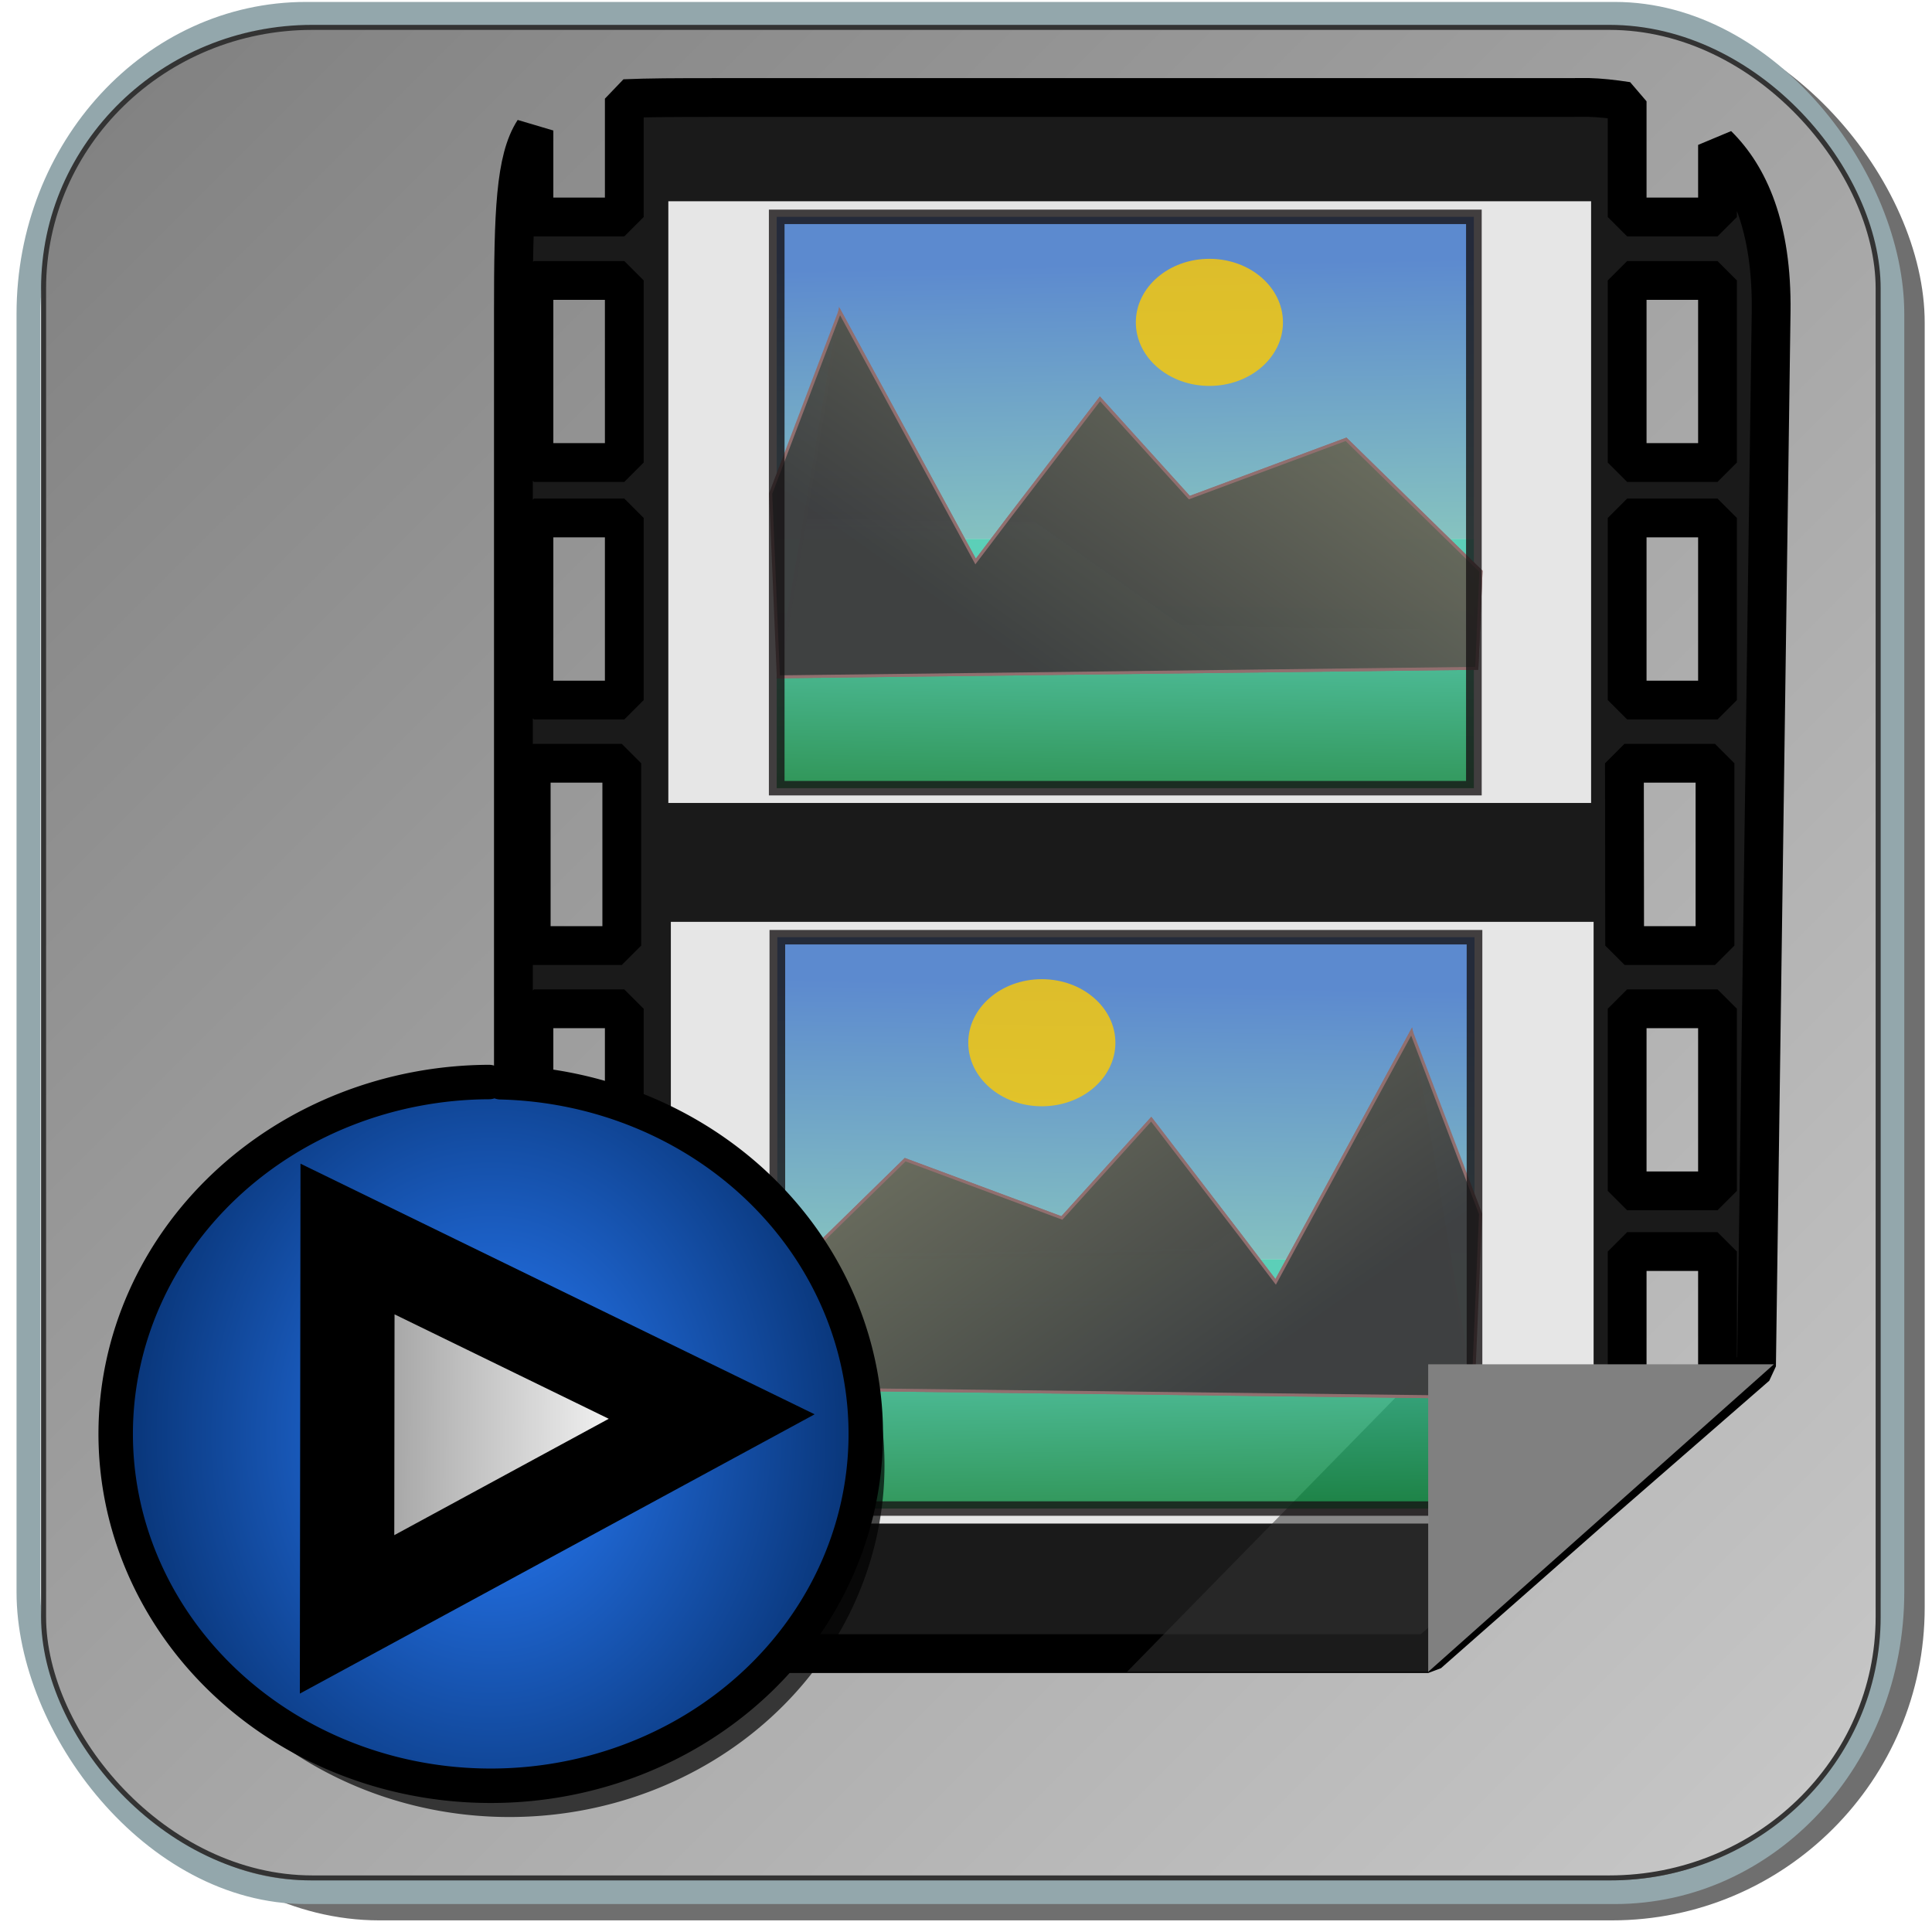 <?xml version="1.0" encoding="UTF-8" standalone="no"?>
<svg
   xmlns:osb="http://www.openswatchbook.org/uri/2009/osb"
   xmlns:dc="http://purl.org/dc/elements/1.1/"
   xmlns:cc="http://creativecommons.org/ns#"
   xmlns:rdf="http://www.w3.org/1999/02/22-rdf-syntax-ns#"
   xmlns:svg="http://www.w3.org/2000/svg"
   xmlns="http://www.w3.org/2000/svg"
   xmlns:xlink="http://www.w3.org/1999/xlink"
   xmlns:sodipodi="http://sodipodi.sourceforge.net/DTD/sodipodi-0.dtd"
   xmlns:inkscape="http://www.inkscape.org/namespaces/inkscape"
   inkscape:export-ydpi="72"
   inkscape:export-xdpi="72"
   inkscape:export-filename="H:\BeanzMaster\Documents\Projets\Lazarus\Components\BZScene\Resources\icons\TBZSlideShow.png"
   sodipodi:docname="TBZSlideShow_Icons.svg"
   inkscape:version="1.0 (4035a4fb49, 2020-05-01)"
   id="svg8"
   version="1.1"
   viewBox="0 0 8.467 8.467"
   height="32"
   width="32">
  <defs
     id="defs2">
    <linearGradient
       id="linearGradient3440"
       inkscape:collect="always">
      <stop
         id="stop3436"
         offset="0"
         style="stop-color:#999999;stop-opacity:1" />
      <stop
         id="stop3438"
         offset="1"
         style="stop-color:#ffffff;stop-opacity:1" />
    </linearGradient>
    <linearGradient
       id="linearGradient3432"
       inkscape:collect="always">
      <stop
         id="stop3428"
         offset="0"
         style="stop-color:#2a7fff;stop-opacity:1" />
      <stop
         id="stop3430"
         offset="1"
         style="stop-color:#002255;stop-opacity:1" />
    </linearGradient>
    <linearGradient
       inkscape:collect="always"
       id="linearGradient4959">
      <stop
         style="stop-color:#808080;stop-opacity:1"
         offset="0"
         id="stop4955" />
      <stop
         style="stop-color:#c8c8c8;stop-opacity:1"
         offset="1"
         id="stop4957" />
    </linearGradient>
    <linearGradient
       id="linearGradient17667"
       inkscape:collect="always">
      <stop
         id="stop17663"
         offset="0"
         style="stop-color:#1f241c;stop-opacity:1;" />
      <stop
         id="stop17665"
         offset="1"
         style="stop-color:#536c67;stop-opacity:1" />
    </linearGradient>
    <linearGradient
       osb:paint="gradient"
       id="linearGradient17657">
      <stop
         id="stop17653"
         offset="0"
         style="stop-color:#1f241c;stop-opacity:1;" />
      <stop
         id="stop17655"
         offset="1"
         style="stop-color:#1f241c;stop-opacity:0;" />
    </linearGradient>
    <marker
       inkscape:isstock="true"
       orient="auto"
       refY="0"
       refX="0"
       id="InfiniteLineEnd"
       inkscape:stockid="InfiniteLineEnd"
       style="overflow:visible">
      <g
         style="fill:#000000"
         id="g4813">
        <circle
           cx="3"
           cy="0"
           r="0.8"
           id="circle4807" />
        <circle
           cx="6.5"
           cy="0"
           r="0.8"
           id="circle4809" />
        <circle
           cx="10"
           cy="0"
           r="0.8"
           id="circle4811" />
      </g>
    </marker>
    <marker
       inkscape:isstock="true"
       style="overflow:visible"
       id="marker15942"
       refX="0"
       refY="0"
       orient="auto"
       inkscape:stockid="Arrow1Lstart">
      <path
         inkscape:connector-curvature="0"
         transform="matrix(0.8,0,0,0.8,10,0)"
         style="fill:#ffffff;fill-opacity:1;fill-rule:evenodd;stroke:#ffffff;stroke-width:1pt;stroke-opacity:1"
         d="M 0,0 5,-5 -12.5,0 5,5 Z"
         id="path15940" />
    </marker>
    <marker
       inkscape:isstock="true"
       style="overflow:visible"
       id="marker12931"
       refX="0"
       refY="0"
       orient="auto"
       inkscape:stockid="Arrow1Lstart">
      <path
         inkscape:connector-curvature="0"
         transform="matrix(0.8,0,0,0.8,10,0)"
         style="fill:#93a7ac;fill-opacity:1;fill-rule:evenodd;stroke:#f2f8f8;stroke-width:1pt;stroke-opacity:1"
         d="M 0,0 5,-5 -12.5,0 5,5 Z"
         id="path12929" />
    </marker>
    <marker
       inkscape:stockid="TriangleInL"
       orient="auto"
       refY="0.0"
       refX="0.0"
       id="marker6529"
       style="overflow:visible"
       inkscape:isstock="true">
      <path
         id="path6527"
         d="M 5.77,0.0 L -2.88,5.0 L -2.88,-5.0 L 5.77,0.0 z "
         style="fill-rule:evenodd;stroke:#000000;stroke-width:1pt;stroke-opacity:1;fill:#000000;fill-opacity:1"
         transform="scale(-0.8)" />
    </marker>
    <marker
       inkscape:isstock="true"
       style="overflow:visible"
       id="marker5721"
       refX="0.0"
       refY="0.0"
       orient="auto"
       inkscape:stockid="TriangleInM">
      <path
         transform="scale(-0.4)"
         style="fill-rule:evenodd;stroke:#000000;stroke-width:1pt;stroke-opacity:1;fill:#000000;fill-opacity:1"
         d="M 5.77,0.0 L -2.88,5.0 L -2.88,-5.0 L 5.77,0.0 z "
         id="path5719" />
    </marker>
    <marker
       inkscape:isstock="true"
       style="overflow:visible"
       id="TriangleInM"
       refX="0.0"
       refY="0.0"
       orient="auto"
       inkscape:stockid="TriangleInM">
      <path
         transform="scale(-0.4)"
         style="fill-rule:evenodd;stroke:#000000;stroke-width:1pt;stroke-opacity:1;fill:#000000;fill-opacity:1"
         d="M 5.77,0.0 L -2.88,5.0 L -2.88,-5.0 L 5.77,0.0 z "
         id="path4708" />
    </marker>
    <marker
       inkscape:isstock="true"
       style="overflow:visible;"
       id="Arrow1Mend"
       refX="0.0"
       refY="0.0"
       orient="auto"
       inkscape:stockid="Arrow1Mend">
      <path
         transform="scale(0.4) rotate(180) translate(10,0)"
         style="fill-rule:evenodd;stroke:#000000;stroke-width:1pt;stroke-opacity:1;fill:#000000;fill-opacity:1"
         d="M 0.0,0.0 L 5.0,-5.0 L -12.5,0.0 L 5.0,5.0 L 0.0,0.0 z "
         id="path4581" />
    </marker>
    <marker
       inkscape:isstock="true"
       style="overflow:visible"
       id="marker4835"
       refX="0.0"
       refY="0.0"
       orient="auto"
       inkscape:stockid="Arrow1Lstart">
      <path
         transform="scale(0.8) translate(12.5,0)"
         style="fill-rule:evenodd;stroke:#000000;stroke-width:1pt;stroke-opacity:1;fill:#000000;fill-opacity:1"
         d="M 0.0,0.0 L 5.0,-5.0 L -12.5,0.0 L 5.0,5.0 L 0.0,0.0 z "
         id="path4572" />
    </marker>
    <marker
       inkscape:stockid="EmptyDiamondS"
       orient="auto"
       refY="0"
       refX="0"
       id="marker8569"
       style="overflow:visible"
       inkscape:isstock="true">
      <path
         inkscape:connector-curvature="0"
         id="path8567"
         d="M 0,-7.071 -7.071,0 0,7.071 7.071,0 Z"
         style="fill:#ffffff;fill-rule:evenodd;stroke:#000000;stroke-width:1pt;stroke-opacity:1"
         transform="scale(0.2)" />
    </marker>
    <marker
       inkscape:stockid="Arrow2Sstart"
       orient="auto"
       refY="0"
       refX="0"
       id="marker8439"
       style="overflow:visible"
       inkscape:isstock="true">
      <path
         inkscape:connector-curvature="0"
         id="path8437"
         style="fill:#000000;fill-opacity:1;fill-rule:evenodd;stroke:#000000;stroke-width:0.625;stroke-linejoin:round;stroke-opacity:1"
         d="M 8.719,4.034 -2.207,0.016 8.719,-4.002 c -1.745,2.372 -1.735,5.617 -6e-7,8.035 z"
         transform="matrix(0.3,0,0,0.3,-0.69,0)" />
    </marker>
    <marker
       inkscape:isstock="true"
       style="overflow:visible"
       id="Tail"
       refX="0"
       refY="0"
       orient="auto"
       inkscape:stockid="Tail">
      <g
         style="fill:#ff7f2a;fill-opacity:1;stroke:#ff7f2a;stroke-opacity:1"
         transform="scale(-1.2)"
         id="g5711">
        <path
           inkscape:connector-curvature="0"
           style="fill:#ff7f2a;fill-opacity:1;fill-rule:evenodd;stroke:#ff7f2a;stroke-width:0.8;stroke-linecap:round;stroke-opacity:1"
           d="M -3.805,-3.959 0.544,0"
           id="path5699" />
        <path
           inkscape:connector-curvature="0"
           style="fill:#ff7f2a;fill-opacity:1;fill-rule:evenodd;stroke:#ff7f2a;stroke-width:0.8;stroke-linecap:round;stroke-opacity:1"
           d="M -1.287,-3.959 3.062,0"
           id="path5701" />
        <path
           inkscape:connector-curvature="0"
           style="fill:#ff7f2a;fill-opacity:1;fill-rule:evenodd;stroke:#ff7f2a;stroke-width:0.8;stroke-linecap:round;stroke-opacity:1"
           d="M 1.305,-3.959 5.654,0"
           id="path5703" />
        <path
           inkscape:connector-curvature="0"
           style="fill:#ff7f2a;fill-opacity:1;fill-rule:evenodd;stroke:#ff7f2a;stroke-width:0.8;stroke-linecap:round;stroke-opacity:1"
           d="M -3.805,4.178 0.544,0.22"
           id="path5705" />
        <path
           inkscape:connector-curvature="0"
           style="fill:#ff7f2a;fill-opacity:1;fill-rule:evenodd;stroke:#ff7f2a;stroke-width:0.8;stroke-linecap:round;stroke-opacity:1"
           d="M -1.287,4.178 3.062,0.22"
           id="path5707" />
        <path
           inkscape:connector-curvature="0"
           style="fill:#ff7f2a;fill-opacity:1;fill-rule:evenodd;stroke:#ff7f2a;stroke-width:0.8;stroke-linecap:round;stroke-opacity:1"
           d="M 1.305,4.178 5.654,0.22"
           id="path5709" />
      </g>
    </marker>
    <marker
       inkscape:isstock="true"
       style="overflow:visible"
       id="marker7903"
       refX="0"
       refY="0"
       orient="auto"
       inkscape:stockid="Arrow2Mstart">
      <path
         inkscape:connector-curvature="0"
         transform="scale(0.6)"
         d="M 8.719,4.034 -2.207,0.016 8.719,-4.002 c -1.745,2.372 -1.735,5.617 -6e-7,8.035 z"
         style="fill:#ff7f2a;fill-opacity:1;fill-rule:evenodd;stroke:#ff7f2a;stroke-width:0.625;stroke-linejoin:round;stroke-opacity:1"
         id="path7901" />
    </marker>
    <marker
       inkscape:isstock="true"
       style="overflow:visible"
       id="Arrow2Lend"
       refX="0"
       refY="0"
       orient="auto"
       inkscape:stockid="Arrow2Lend">
      <path
         inkscape:connector-curvature="0"
         transform="matrix(-1.1,0,0,-1.1,-1.1,0)"
         d="M 8.719,4.034 -2.207,0.016 8.719,-4.002 c -1.745,2.372 -1.735,5.617 -6e-7,8.035 z"
         style="fill:#ff7f2a;fill-opacity:1;fill-rule:evenodd;stroke:#ff7f2a;stroke-width:0.625;stroke-linejoin:round;stroke-opacity:1"
         id="path5684" />
    </marker>
    <marker
       inkscape:isstock="true"
       style="overflow:visible"
       id="Arrow1Sstart"
       refX="0"
       refY="0"
       orient="auto"
       inkscape:stockid="Arrow1Sstart">
      <path
         inkscape:connector-curvature="0"
         transform="matrix(0.2,0,0,0.2,1.2,0)"
         style="fill:#ff7f2a;fill-opacity:1;fill-rule:evenodd;stroke:#ff7f2a;stroke-width:1pt;stroke-opacity:1"
         d="M 0,0 5,-5 -12.5,0 5,5 Z"
         id="path5675" />
    </marker>
    <marker
       inkscape:isstock="true"
       style="overflow:visible"
       id="Arrow1Send"
       refX="0"
       refY="0"
       orient="auto"
       inkscape:stockid="Arrow1Send">
      <path
         inkscape:connector-curvature="0"
         transform="matrix(-0.2,0,0,-0.2,-1.2,0)"
         style="fill:#ff7f2a;fill-opacity:1;fill-rule:evenodd;stroke:#ff7f2a;stroke-width:1pt;stroke-opacity:1"
         d="M 0,0 5,-5 -12.5,0 5,5 Z"
         id="path5678" />
    </marker>
    <marker
       inkscape:isstock="true"
       style="overflow:visible"
       id="marker7515"
       refX="0"
       refY="0"
       orient="auto"
       inkscape:stockid="Arrow2Mstart">
      <path
         inkscape:connector-curvature="0"
         transform="scale(0.6)"
         d="M 8.719,4.034 -2.207,0.016 8.719,-4.002 c -1.745,2.372 -1.735,5.617 -6e-7,8.035 z"
         style="fill:#ff7f2a;fill-opacity:1;fill-rule:evenodd;stroke:#ff7f2a;stroke-width:0.625;stroke-linejoin:round;stroke-opacity:1"
         id="path7513" />
    </marker>
    <marker
       inkscape:isstock="true"
       style="overflow:visible"
       id="Arrow2Send"
       refX="0"
       refY="0"
       orient="auto"
       inkscape:stockid="Arrow2Send">
      <path
         inkscape:connector-curvature="0"
         transform="matrix(-0.3,0,0,-0.3,0.69,0)"
         d="M 8.719,4.034 -2.207,0.016 8.719,-4.002 c -1.745,2.372 -1.735,5.617 -6e-7,8.035 z"
         style="fill:#ff7f2a;fill-opacity:1;fill-rule:evenodd;stroke:#ff7f2a;stroke-width:0.625;stroke-linejoin:round;stroke-opacity:1"
         id="path5696" />
    </marker>
    <marker
       inkscape:isstock="true"
       style="overflow:visible"
       id="marker7383"
       refX="0"
       refY="0"
       orient="auto"
       inkscape:stockid="Arrow1Mstart">
      <path
         inkscape:connector-curvature="0"
         transform="matrix(0.4,0,0,0.4,4,0)"
         style="fill:#ff7f2a;fill-opacity:1;fill-rule:evenodd;stroke:#ff7f2a;stroke-width:1pt;stroke-opacity:1"
         d="M 0,0 5,-5 -12.5,0 5,5 Z"
         id="path7381" />
    </marker>
    <marker
       inkscape:isstock="true"
       style="overflow:visible"
       id="Arrow1Mstart"
       refX="0"
       refY="0"
       orient="auto"
       inkscape:stockid="Arrow1Mstart">
      <path
         inkscape:connector-curvature="0"
         transform="matrix(0.4,0,0,0.4,4,0)"
         style="fill:#ff7f2a;fill-opacity:1;fill-rule:evenodd;stroke:#ff7f2a;stroke-width:1pt;stroke-opacity:1"
         d="M 0,0 5,-5 -12.5,0 5,5 Z"
         id="path5669" />
    </marker>
    <marker
       inkscape:isstock="true"
       style="overflow:visible"
       id="marker7275"
       refX="0"
       refY="0"
       orient="auto"
       inkscape:stockid="Arrow1Lend">
      <path
         inkscape:connector-curvature="0"
         transform="matrix(-0.8,0,0,-0.8,-10,0)"
         style="fill:#ff7f2a;fill-opacity:1;fill-rule:evenodd;stroke:#ff7f2a;stroke-width:1pt;stroke-opacity:1"
         d="M 0,0 5,-5 -12.5,0 5,5 Z"
         id="path7273" />
    </marker>
    <marker
       inkscape:isstock="true"
       style="overflow:visible"
       id="Arrow2Mstart"
       refX="0"
       refY="0"
       orient="auto"
       inkscape:stockid="Arrow2Mstart">
      <path
         inkscape:connector-curvature="0"
         transform="scale(0.6)"
         d="M 8.719,4.034 -2.207,0.016 8.719,-4.002 c -1.745,2.372 -1.735,5.617 -6e-7,8.035 z"
         style="fill:#000000;fill-opacity:1;fill-rule:evenodd;stroke:#000000;stroke-width:0.625;stroke-linejoin:round;stroke-opacity:1"
         id="path5687" />
    </marker>
    <marker
       inkscape:isstock="true"
       style="overflow:visible"
       id="Arrow2Mend"
       refX="0"
       refY="0"
       orient="auto"
       inkscape:stockid="Arrow2Mend">
      <path
         inkscape:connector-curvature="0"
         transform="scale(-0.6)"
         d="M 8.719,4.034 -2.207,0.016 8.719,-4.002 c -1.745,2.372 -1.735,5.617 -6e-7,8.035 z"
         style="fill:#4b3145;fill-opacity:0.5;fill-rule:evenodd;stroke:#4b3145;stroke-width:0.625;stroke-linejoin:round;stroke-opacity:0.5"
         id="path5690" />
    </marker>
    <marker
       inkscape:isstock="true"
       style="overflow:visible"
       id="Arrow1Lend"
       refX="0"
       refY="0"
       orient="auto"
       inkscape:stockid="Arrow1Lend">
      <path
         inkscape:connector-curvature="0"
         transform="matrix(-0.8,0,0,-0.8,-10,0)"
         style="fill:#4b3145;fill-opacity:0.5;fill-rule:evenodd;stroke:#4b3145;stroke-width:1pt;stroke-opacity:0.5"
         d="M 0,0 5,-5 -12.5,0 5,5 Z"
         id="path5666" />
    </marker>
    <linearGradient
       gradientTransform="translate(0.465,-1.55)"
       gradientUnits="userSpaceOnUse"
       y2="2.452"
       x2="2.817"
       y1="6.1"
       x1="6.705"
       id="linearGradient17691"
       xlink:href="#linearGradient17667"
       inkscape:collect="always" />
    <linearGradient
       gradientTransform="matrix(1.026,0,0,1.035,-0.131,-0.206)"
       gradientUnits="userSpaceOnUse"
       y2="8.068"
       x2="8.008"
       y1="0.418"
       x1="0.438"
       id="linearGradient4943"
       xlink:href="#linearGradient4959"
       inkscape:collect="always" />
    <linearGradient
       gradientTransform="matrix(0.934,0,0,0.934,0.202,0.213)"
       gradientUnits="userSpaceOnUse"
       y2="4.878"
       x2="1.264"
       y1="0.998"
       x1="1.338"
       id="linearGradient3864"
       xlink:href="#linearGradient3862"
       inkscape:collect="always" />
    <linearGradient
       id="linearGradient3862"
       inkscape:collect="always">
      <stop
         id="stop3858"
         offset="0"
         style="stop-color:#3771c8;stop-opacity:1;" />
      <stop
         id="stop3860"
         offset="1"
         style="stop-color:#87deaa;stop-opacity:1" />
    </linearGradient>
    <linearGradient
       gradientTransform="matrix(0.929,0,0,0.934,0.209,0.011)"
       gradientUnits="userSpaceOnUse"
       y2="4.165"
       x2="3.122"
       y1="6.06"
       x1="3.152"
       id="linearGradient3874"
       xlink:href="#linearGradient3872"
       inkscape:collect="always" />
    <linearGradient
       id="linearGradient3872"
       inkscape:collect="always">
      <stop
         id="stop3868"
         offset="0"
         style="stop-color:#008033;stop-opacity:1" />
      <stop
         id="stop3870"
         offset="1"
         style="stop-color:#37c8ab;stop-opacity:1" />
    </linearGradient>
    <linearGradient
       gradientTransform="matrix(0.934,0,0,0.934,0.202,0.213)"
       gradientUnits="userSpaceOnUse"
       y2="10.81"
       x2="3.538"
       y1="-1.5"
       x1="3.3"
       id="linearGradient3886"
       xlink:href="#linearGradient3884"
       inkscape:collect="always" />
    <linearGradient
       id="linearGradient3884"
       inkscape:collect="always">
      <stop
         id="stop3880"
         offset="0"
         style="stop-color:#6c5353;stop-opacity:1;" />
      <stop
         id="stop3882"
         offset="1"
         style="stop-color:#6c5353;stop-opacity:0;" />
    </linearGradient>
    <linearGradient
       gradientTransform="matrix(0.934,0,0,0.934,0.202,0.213)"
       y2="4.506"
       x2="4.222"
       y1="-3.789"
       x1="-2.111"
       gradientUnits="userSpaceOnUse"
       id="linearGradient3890"
       xlink:href="#linearGradient3896"
       inkscape:collect="always" />
    <linearGradient
       inkscape:collect="always"
       id="linearGradient3896">
      <stop
         style="stop-color:#c6cb9b;stop-opacity:1"
         offset="0"
         id="stop3892" />
      <stop
         style="stop-color:#3d3f40;stop-opacity:0.976"
         offset="1"
         id="stop3894" />
    </linearGradient>
    <linearGradient
       y2="4.878"
       x2="1.264"
       y1="0.998"
       x1="1.338"
       gradientTransform="matrix(0.934,0,0,0.934,0.202,0.213)"
       gradientUnits="userSpaceOnUse"
       id="linearGradient3301"
       xlink:href="#linearGradient3862"
       inkscape:collect="always" />
    <linearGradient
       y2="4.165"
       x2="3.122"
       y1="6.06"
       x1="3.152"
       gradientTransform="matrix(0.929,0,0,0.934,0.209,0.011)"
       gradientUnits="userSpaceOnUse"
       id="linearGradient3303"
       xlink:href="#linearGradient3872"
       inkscape:collect="always" />
    <linearGradient
       y2="10.81"
       x2="3.538"
       y1="-1.5"
       x1="3.3"
       gradientTransform="matrix(0.934,0,0,0.934,0.202,0.213)"
       gradientUnits="userSpaceOnUse"
       id="linearGradient3305"
       xlink:href="#linearGradient3884"
       inkscape:collect="always" />
    <linearGradient
       y2="4.506"
       x2="4.222"
       y1="-3.789"
       x1="-2.111"
       gradientTransform="matrix(0.934,0,0,0.934,0.202,0.213)"
       gradientUnits="userSpaceOnUse"
       id="linearGradient3307"
       xlink:href="#linearGradient3896"
       inkscape:collect="always" />
    <filter
       id="filter3361"
       inkscape:label="Color Shift"
       style="color-interpolation-filters:sRGB;">
      <feColorMatrix
         id="feColorMatrix3357"
         result="color1"
         values="154"
         type="hueRotate" />
      <feColorMatrix
         id="feColorMatrix3359"
         result="color2"
         values="0.781"
         type="saturate" />
    </filter>
    <radialGradient
       gradientUnits="userSpaceOnUse"
       gradientTransform="matrix(1.112,0.008,-0.01,1.341,-0.177,-2.16)"
       r="1.819"
       fy="6.284"
       fx="2.151"
       cy="6.284"
       cx="2.151"
       id="radialGradient3434"
       xlink:href="#linearGradient3432"
       inkscape:collect="always" />
    <linearGradient
       gradientTransform="matrix(1.134,0,0,0.737,-0.485,1.63)"
       gradientUnits="userSpaceOnUse"
       y2="6.225"
       x2="2.951"
       y1="6.222"
       x1="1.779"
       id="linearGradient3442"
       xlink:href="#linearGradient3440"
       inkscape:collect="always" />
  </defs>
  <sodipodi:namedview
     inkscape:document-rotation="0"
     guidetolerance="3"
     objecttolerance="3"
     inkscape:window-maximized="1"
     inkscape:window-y="-8"
     inkscape:window-x="-8"
     inkscape:window-height="1017"
     inkscape:window-width="1920"
     units="px"
     showgrid="false"
     inkscape:current-layer="layer2"
     inkscape:document-units="mm"
     inkscape:cy="15.920538"
     inkscape:cx="16.078072"
     inkscape:zoom="26.025321"
     inkscape:pageshadow="2"
     inkscape:pageopacity="0.0"
     borderopacity="1.0"
     bordercolor="#666666"
     pagecolor="#ffffff"
     id="base" />
  <g
     sodipodi:insensitive="true"
     transform="translate(0,-288.533)"
     id="layer1"
     inkscape:groupmode="layer"
     inkscape:label="Calque 1">
    <rect
       ry="1.371"
       y="288.576"
       x="0.292"
       height="8.373"
       width="8.143"
       id="rect4935-0"
       style="opacity:1;fill:#333333;fill-opacity:0.704;stroke:none;stroke-width:0.022;stroke-miterlimit:4;stroke-dasharray:none;stroke-opacity:1" />
    <rect
       rx="1.216"
       ry="1.314"
       y="288.594"
       x="0.125"
       height="8.231"
       width="8.168"
       id="rect10434"
       style="opacity:1;fill:none;fill-opacity:1;stroke:#93a7ac;stroke-width:0.105;stroke-linecap:square;stroke-linejoin:miter;stroke-miterlimit:4;stroke-dasharray:none;stroke-dashoffset:0;stroke-opacity:1;paint-order:markers stroke fill" />
  </g>
  <g
     sodipodi:insensitive="true"
     inkscape:label="Calque 3"
     id="layer3"
     inkscape:groupmode="layer">
    <rect
       rx="1.178"
       ry="1.144"
       y="0.12"
       x="0.191"
       height="8.11"
       width="8.04"
       id="rect4935"
       style="opacity:1;fill:url(#linearGradient4943);fill-opacity:1;stroke:#333333;stroke-width:0.022;stroke-miterlimit:4;stroke-dasharray:none;stroke-opacity:1" />
  </g>
  <g
     inkscape:label="Calque 2"
     id="layer2"
     inkscape:groupmode="layer">
    <path
       d="m 6.961,0.427 c -0.034,-4.8013e-4 -0.06,4.0011e-4 -0.077,4.0011e-4 h -3.757 c -0.161,0 -0.284,3.6009e-4 -0.391,0.005 V 0.951 H 2.34 V 0.572 C 2.258,0.698 2.25,0.931 2.25,1.367 v 4.94 c 0,0.469 0.005,0.704 0.09,0.823 V 6.573 h 0.396 v 0.674 c 0.107,0.002 0.231,0 0.391,0 H 6.259 L 7.011,6.585 7.698,5.987 7.762,1.367 C 7.767,0.996 7.665,0.771 7.527,0.635 V 0.951 H 7.131 V 0.444 C 7.067,0.434 7.007,0.428 6.961,0.427 Z M 2.34,1.229 H 2.736 V 2.027 H 2.34 Z m 4.791,0 H 7.527 V 2.027 H 7.131 Z M 2.34,2.27 H 2.736 V 3.068 H 2.34 Z m 4.791,0 H 7.527 V 3.068 H 7.131 Z M 2.328,3.345 H 2.725 V 4.144 H 2.328 Z m 4.791,0 H 7.516 V 4.144 H 7.12 Z M 2.34,4.421 H 2.736 V 5.219 H 2.34 Z m 4.791,0 H 7.527 V 5.219 H 7.131 Z M 2.34,5.485 H 2.736 V 6.283 H 2.34 Z m 4.791,0 H 7.527 V 6.11 H 7.131 Z"
       style="fill:#1a1a1a;stroke:#000000;stroke-width:0.17;stroke-linecap:round;stroke-linejoin:bevel;paint-order:stroke fill markers"
       id="rect3208" />
    <rect
       y="0.882"
       x="2.929"
       height="2.637"
       width="4.044"
       id="rect3214"
       style="fill:#e6e6e6;stroke:none;stroke-width:0.176;stroke-linecap:round;stroke-linejoin:bevel;paint-order:stroke fill markers" />
    <rect
       style="fill:#e6e6e6;stroke:none;stroke-width:0.176;stroke-linecap:round;stroke-linejoin:bevel;paint-order:stroke fill markers"
       id="rect3216"
       width="4.044"
       height="2.637"
       x="2.94"
       y="4.04" />
    <path
       id="path3263"
       style="opacity:0.531;fill:#333333;stroke:none;stroke-width:0.106;stroke-linecap:round;stroke-linejoin:bevel;paint-order:stroke fill markers"
       d="M 6.259,7.327 V 5.979 l -1.32,1.348 z"
       sodipodi:nodetypes="cccc" />
    <g
       inkscape:export-ydpi="72"
       inkscape:export-xdpi="72"
       inkscape:export-filename="H:\BeanzMaster\Documents\Projets\Lazarus\Components\BZScene\Resources\icons\TBZImageViewer.png"
       id="g872"
       transform="matrix(0.553,0,0,0.511,3.18,3.721)">
      <rect
         style="opacity:0.79;fill:url(#linearGradient3864);fill-opacity:1;stroke:none;stroke-width:0.099;stroke-miterlimit:4;stroke-dasharray:none;stroke-opacity:1"
         id="rect3856"
         width="5.525"
         height="2.762"
         x="0.41"
         y="0.756" />
      <rect
         style="opacity:0.79;fill:url(#linearGradient3874);fill-opacity:1;stroke:none;stroke-width:0.099;stroke-miterlimit:4;stroke-dasharray:none;stroke-opacity:1"
         id="rect3866"
         width="5.525"
         height="2.138"
         x="0.41"
         y="3.518" />
      <ellipse
         style="opacity:0.79;fill:#ffcc00;fill-opacity:1;stroke:none;stroke-width:0.06;stroke-miterlimit:4;stroke-dasharray:none;stroke-opacity:1"
         id="path3876"
         cx="2.506"
         cy="1.661"
         rx="0.583"
         ry="0.545" />
      <path
         style="fill:url(#linearGradient3886);fill-opacity:1;stroke:#916f6f;stroke-width:0.025;stroke-linecap:butt;stroke-linejoin:miter;stroke-miterlimit:4;stroke-dasharray:none;stroke-opacity:1"
         d="M 5.922,4.701 5.435,1.568 4.359,3.712 C 3.947,3.127 4.396,3.758 3.373,2.317 L 2.665,3.164 1.423,2.664 0.354,3.796 0.387,4.628 Z"
         id="path3878"
         inkscape:connector-curvature="0"
         sodipodi:nodetypes="ccccccccc" />
      <path
         sodipodi:nodetypes="cccccccccc"
         inkscape:connector-curvature="0"
         id="path3888"
         d="M 5.922,4.701 5.983,3.129 5.435,1.568 4.359,3.712 C 3.947,3.127 4.396,3.758 3.373,2.317 L 2.665,3.164 1.423,2.664 0.354,3.796 0.387,4.628 Z"
         style="fill:url(#linearGradient3890);fill-opacity:1;stroke:#916f6f;stroke-width:0.025;stroke-linecap:butt;stroke-linejoin:miter;stroke-miterlimit:4;stroke-dasharray:none;stroke-opacity:1" />
      <rect
         style="opacity:0.79;fill:none;fill-opacity:1;stroke:#161213;stroke-width:0.124;stroke-miterlimit:4;stroke-dasharray:none;stroke-opacity:1"
         id="rect3898"
         width="5.525"
         height="4.9"
         x="0.41"
         y="0.756" />
    </g>
    <path
       sodipodi:nodetypes="cccc"
       d="M 6.259,5.979 H 7.774 L 6.259,7.327 Z"
       style="fill:#808080;stroke:none;stroke-width:0.114;stroke-linecap:round;stroke-linejoin:bevel;paint-order:stroke fill markers"
       id="rect3211" />
    <g
       style="filter:url(#filter3361)"
       transform="matrix(-0.553,0,0,0.511,6.686,0.564)"
       id="g3299"
       inkscape:export-filename="H:\BeanzMaster\Documents\Projets\Lazarus\Components\BZScene\Resources\icons\TBZImageViewer.png"
       inkscape:export-xdpi="72"
       inkscape:export-ydpi="72">
      <rect
         y="0.756"
         x="0.41"
         height="2.762"
         width="5.525"
         id="rect3287"
         style="opacity:0.79;fill:url(#linearGradient3301);fill-opacity:1;stroke:none;stroke-width:0.099;stroke-miterlimit:4;stroke-dasharray:none;stroke-opacity:1" />
      <rect
         y="3.518"
         x="0.41"
         height="2.138"
         width="5.525"
         id="rect3289"
         style="opacity:0.79;fill:url(#linearGradient3303);fill-opacity:1;stroke:none;stroke-width:0.099;stroke-miterlimit:4;stroke-dasharray:none;stroke-opacity:1" />
      <ellipse
         ry="0.545"
         rx="0.583"
         cy="1.661"
         cx="2.506"
         id="ellipse3291"
         style="opacity:0.79;fill:#ffcc00;fill-opacity:1;stroke:none;stroke-width:0.06;stroke-miterlimit:4;stroke-dasharray:none;stroke-opacity:1" />
      <path
         sodipodi:nodetypes="ccccccccc"
         inkscape:connector-curvature="0"
         id="path3293"
         d="M 5.922,4.701 5.435,1.568 4.359,3.712 C 3.947,3.127 4.396,3.758 3.373,2.317 L 2.665,3.164 1.423,2.664 0.354,3.796 0.387,4.628 Z"
         style="fill:url(#linearGradient3305);fill-opacity:1;stroke:#916f6f;stroke-width:0.025;stroke-linecap:butt;stroke-linejoin:miter;stroke-miterlimit:4;stroke-dasharray:none;stroke-opacity:1" />
      <path
         style="fill:url(#linearGradient3307);fill-opacity:1;stroke:#916f6f;stroke-width:0.025;stroke-linecap:butt;stroke-linejoin:miter;stroke-miterlimit:4;stroke-dasharray:none;stroke-opacity:1"
         d="M 5.922,4.701 5.983,3.129 5.435,1.568 4.359,3.712 C 3.947,3.127 4.396,3.758 3.373,2.317 L 2.665,3.164 1.423,2.664 0.354,3.796 0.387,4.628 Z"
         id="path3295"
         inkscape:connector-curvature="0"
         sodipodi:nodetypes="cccccccccc" />
      <rect
         y="0.756"
         x="0.41"
         height="4.9"
         width="5.525"
         id="rect3297"
         style="opacity:0.79;fill:none;fill-opacity:1;stroke:#161213;stroke-width:0.124;stroke-miterlimit:4;stroke-dasharray:none;stroke-opacity:1" />
    </g>
    <path
       sodipodi:arc-type="arc"
       sodipodi:open="true"
       sodipodi:end="4.7079035"
       sodipodi:start="4.7388656"
       sodipodi:ry="1.5417445"
       sodipodi:rx="1.6433979"
       sodipodi:cy="6.4211464"
       sodipodi:cx="2.232681"
       sodipodi:type="arc"
       id="path3384"
       style="opacity:0.691;fill:#000000;stroke:none;stroke-width:0.351;stroke-linecap:round;stroke-linejoin:bevel;stroke-opacity:1;paint-order:stroke fill markers"
       d="M 2.276,4.88 A 1.643,1.542 0 0 1 3.876,6.45 1.643,1.542 0 0 1 2.215,7.963 1.643,1.542 0 0 1 0.589,6.416 1.643,1.542 0 0 1 2.225,4.879" />
    <path
       style="fill:url(#radialGradient3434);stroke:#000000;stroke-width:0.151;stroke-linecap:round;stroke-linejoin:bevel;stroke-opacity:1;paint-order:stroke fill markers;fill-opacity:1;stroke-miterlimit:4;stroke-dasharray:none"
       id="path3386"
       sodipodi:type="arc"
       sodipodi:cx="2.1505618"
       sodipodi:cy="6.2838802"
       sodipodi:rx="1.6433979"
       sodipodi:ry="1.5417445"
       sodipodi:start="4.7388656"
       sodipodi:end="4.7079035"
       sodipodi:open="true"
       sodipodi:arc-type="arc"
       d="M 2.194,4.743 A 1.643,1.542 0 0 1 3.794,6.313 1.643,1.542 0 0 1 2.132,7.826 1.643,1.542 0 0 1 0.507,6.279 1.643,1.542 0 0 1 2.143,4.742" />
    <path
       sodipodi:nodetypes="cccc"
       d="M 1.521,7.075 1.523,5.43 3.119,6.208 Z"
       style="fill:url(#linearGradient3442);fill-opacity:1;stroke:#000000;stroke-width:0.413;stroke-linecap:butt;stroke-linejoin:miter;stroke-miterlimit:4;stroke-dasharray:none;stroke-opacity:1;paint-order:stroke fill markers"
       id="rect3388" />
  </g>
</svg>
